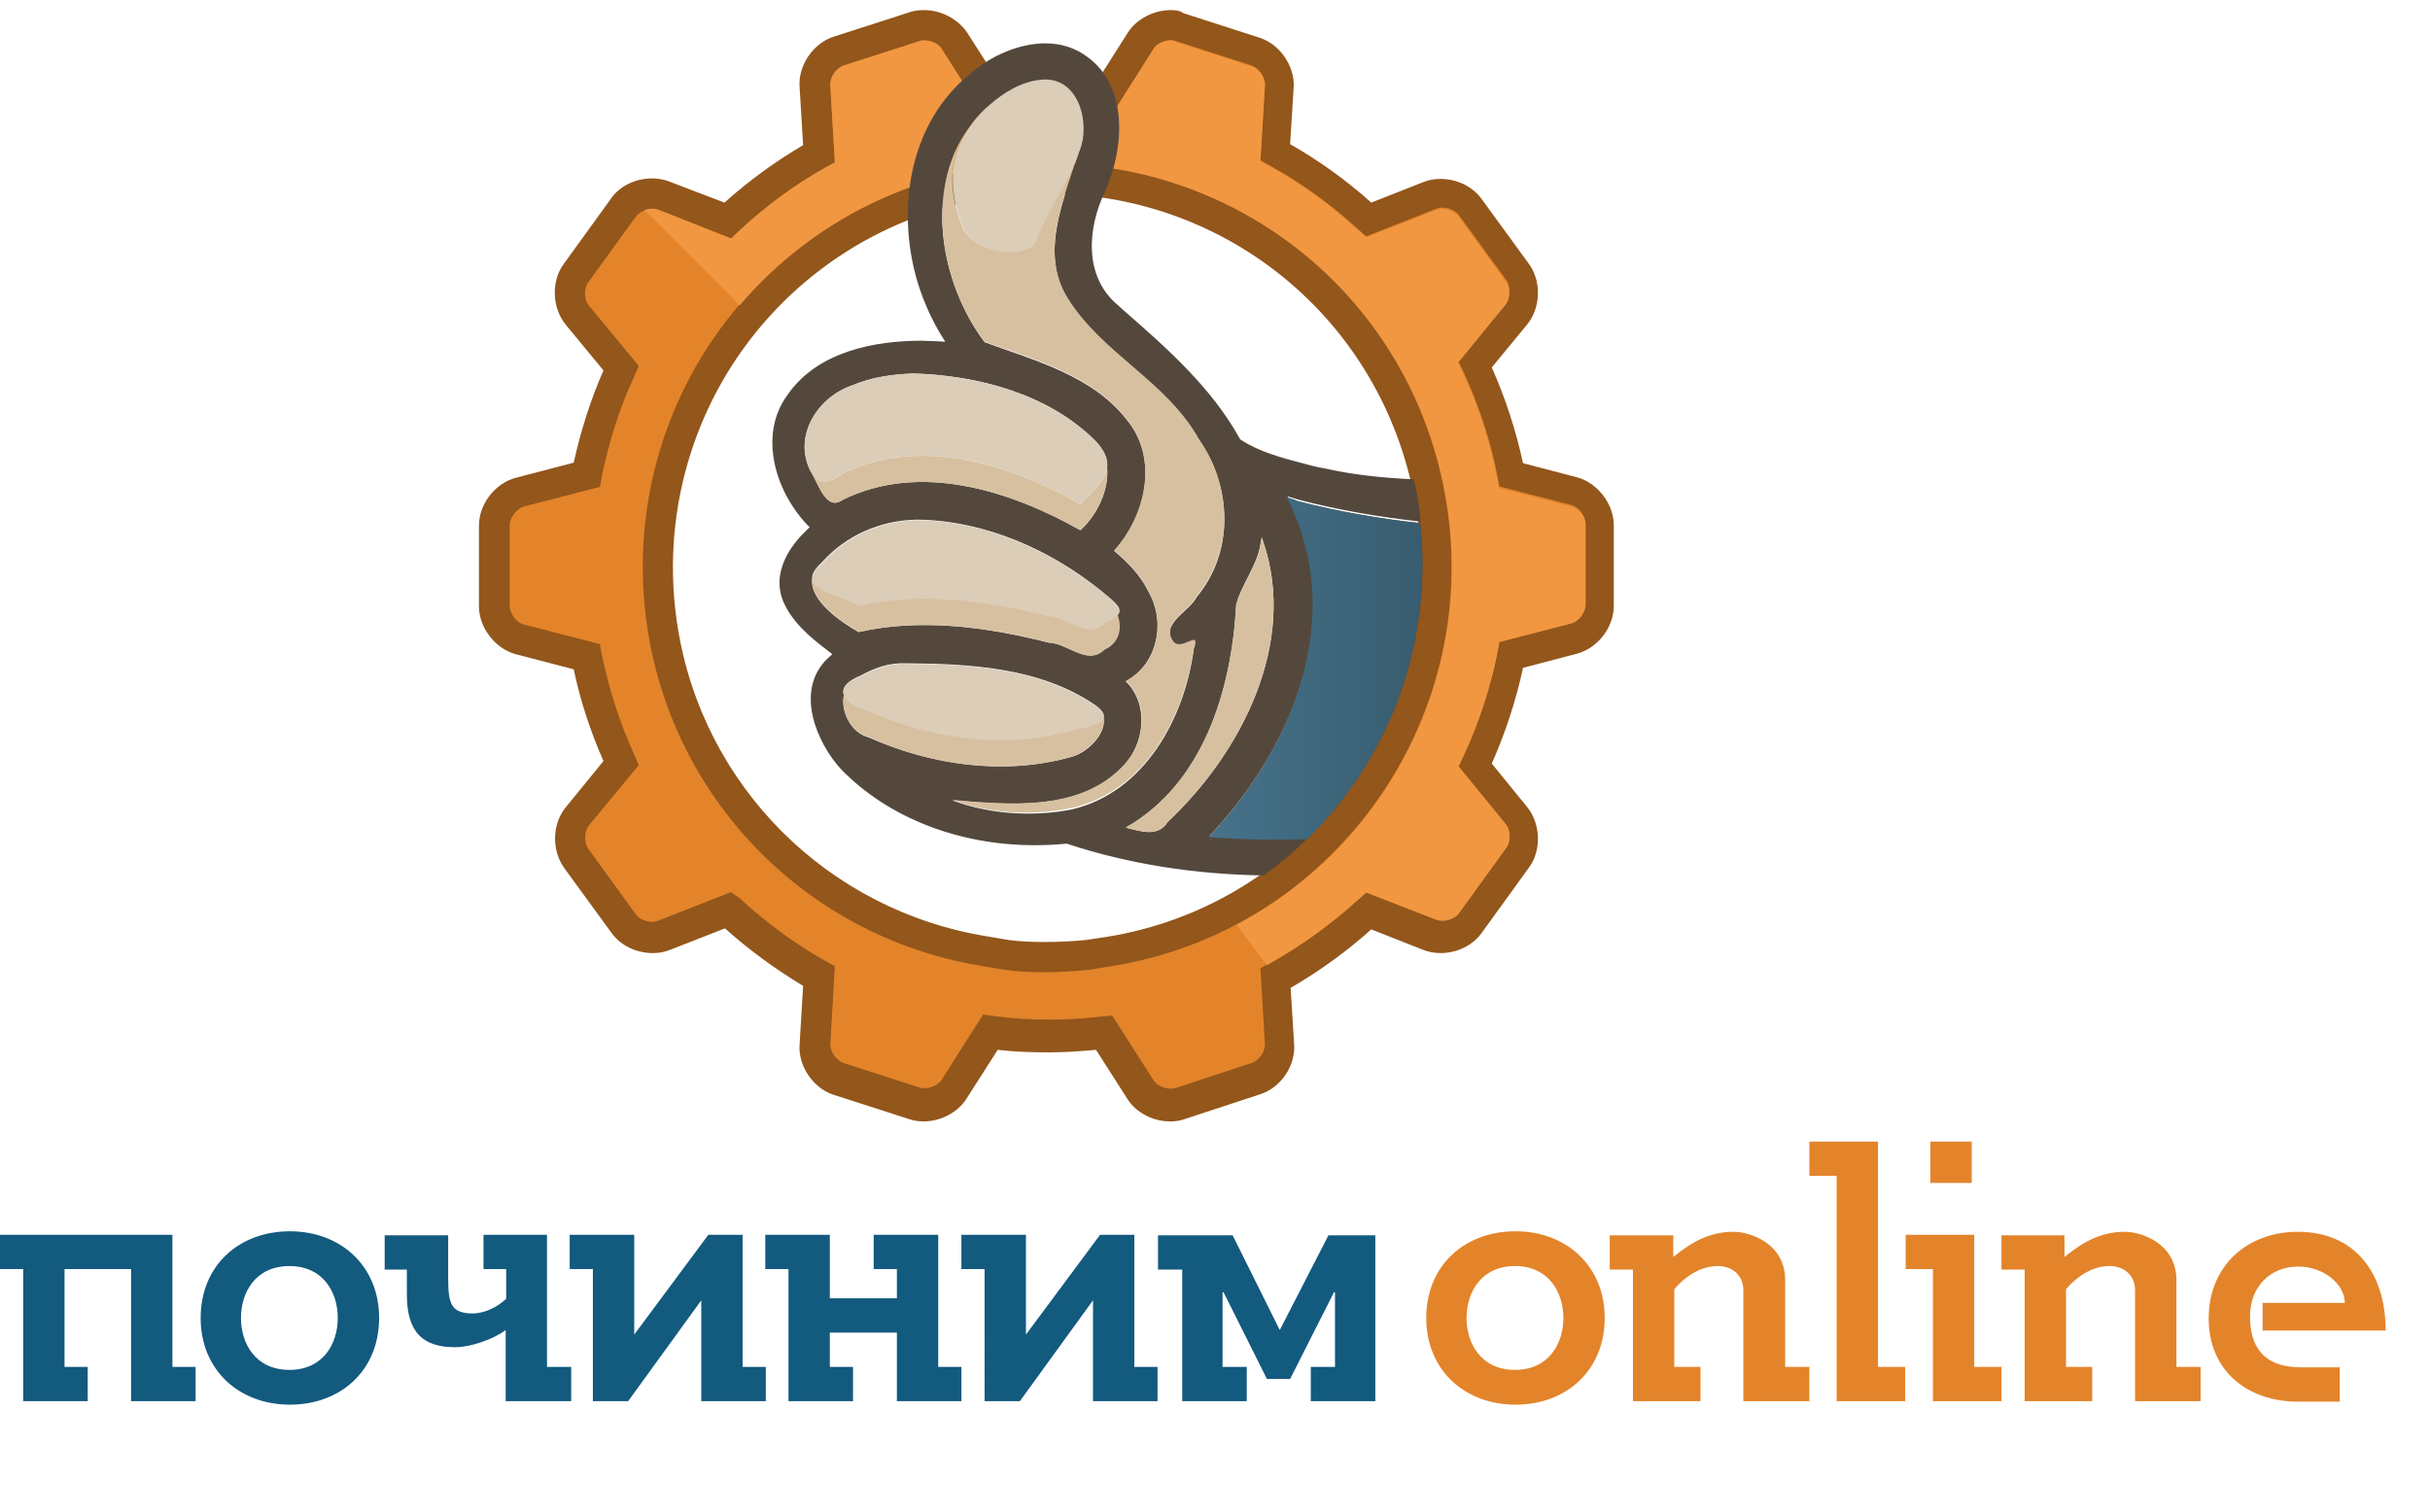 <?xml version="1.0" encoding="UTF-8" standalone="no"?>
<svg
   xmlns:dc="http://purl.org/dc/elements/1.1/"
   xmlns:cc="http://creativecommons.org/ns#"
   xmlns:rdf="http://www.w3.org/1999/02/22-rdf-syntax-ns#"
   xmlns:svg="http://www.w3.org/2000/svg"
   xmlns="http://www.w3.org/2000/svg"
   xmlns:sodipodi="http://sodipodi.sourceforge.net/DTD/sodipodi-0.dtd"
   xmlns:inkscape="http://www.inkscape.org/namespaces/inkscape"
   inkscape:version="1.0 (4035a4fb49, 2020-05-01)"
   sodipodi:docname="logo1a.svg"
   id="svg1187"
   xml:space="preserve"
   style="enable-background:new 0 0 482 300;"
   viewBox="0 0 482 300"
   y="0px"
   x="0px"
   version="1.1"><defs
   id="defs1191" /><sodipodi:namedview
   inkscape:current-layer="svg1187"
   inkscape:window-maximized="0"
   inkscape:window-y="0"
   inkscape:window-x="0"
   inkscape:cy="161.98088"
   inkscape:cx="123.95602"
   inkscape:zoom="3.2551867"
   showgrid="false"
   id="namedview1189"
   inkscape:window-height="1278"
   inkscape:window-width="2015"
   inkscape:pageshadow="2"
   inkscape:pageopacity="0"
   guidetolerance="10"
   gridtolerance="10"
   objecttolerance="10"
   borderopacity="1"
   bordercolor="#666666"
   pagecolor="#ffffff" />
<style
   id="style1134"
   type="text/css">
	.st0{display:none;}
	.st1{fill:#E3842A;}
	.st2{fill:#93561B;}
	.st3{fill:#135A7F;}
	.st4{fill:#F19741;}
	.st5{fill:#54483D;}
	.st6{fill:url(#SVGID_1_);}
	.st7{fill:#D7C0A0;}
	.st8{fill:#DBCDB8;}
</style>
<g
   class="st0"
   id="Layer_2">
</g>
<g
   id="Layer_1">
</g>
<g
   transform="translate(0,2)"
   id="Layer_3">
	<g
   id="g1183">
		<path
   id="path1138"
   d="m 232.2,217.3 c -2.4,0 -4.8,-1.2 -6,-3.1 L 219,203 h -0.4 c -3.5,0.4 -7.1,0.6 -10.5,0.6 -3.7,0 -7.5,-0.2 -11.2,-0.7 h -0.4 l -7.2,11.3 c -1.2,1.8 -3.6,3.1 -6,3.1 -0.6,0 -1.3,-0.1 -1.8,-0.3 l -15.2,-5 c -2.8,-0.9 -4.9,-4 -4.7,-6.9 l 0.8,-13.5 -0.3,-0.2 c -6.2,-3.5 -12.1,-7.8 -17.4,-12.7 l -0.3,-0.3 -12.7,5 c -0.7,0.3 -1.5,0.4 -2.2,0.4 -2.3,0 -4.5,-1.1 -5.7,-2.7 l -9.4,-13 c -1.7,-2.3 -1.6,-6.1 0.2,-8.3 l 8.7,-10.6 -0.2,-0.4 c -3,-6.5 -5.2,-13.4 -6.6,-20.4 l -0.1,-0.4 -13.3,-3.4 C 100.3,123.9 98,120.9 98,118 v -16 c 0,-2.9 2.3,-5.8 5.1,-6.6 l 13.3,-3.4 0.1,-0.4 c 1.4,-7 3.6,-13.9 6.6,-20.4 l 0.2,-0.4 -8.7,-10.6 c -1.8,-2.2 -2,-6 -0.2,-8.3 L 123.8,39 c 1.2,-1.7 3.4,-2.7 5.7,-2.7 0.8,0 1.6,0.1 2.3,0.4 l 12.7,5 0.3,-0.3 c 5.3,-4.9 11.2,-9.2 17.4,-12.8 l 0.3,-0.2 -0.8,-13.5 c -0.2,-2.9 1.9,-6 4.7,-6.9 l 15.2,-4.9 c 0.6,-0.2 1.2,-0.3 1.9,-0.3 2.4,0 4.8,1.2 6,3.1 l 7.2,11.3 h 0.4 c 3.8,-0.5 7.6,-0.7 11.3,-0.7 3.5,0 7,0.2 10.6,0.6 h 0.4 l 7.1,-11.2 c 1.2,-1.8 3.6,-3.1 6,-3.1 0.7,0 1.3,0.1 1.9,0.3 L 249.6,8 c 2.8,0.9 4.9,4 4.7,6.9 l -0.8,13.1 0.3,0.2 c 6.5,3.6 12.5,8 17.9,13 l 0.3,0.3 12.2,-4.8 c 0.7,-0.3 1.5,-0.4 2.3,-0.4 2.3,0 4.5,1.1 5.7,2.7 l 9.4,13 c 1.7,2.3 1.6,6.1 -0.3,8.3 l -8.2,10 0.2,0.4 c 3.1,6.8 5.5,13.9 6.9,21.2 l 0.1,0.4 12.5,3.3 c 2.8,0.7 5.1,3.7 5.1,6.6 v 16 c 0,2.9 -2.3,5.8 -5.1,6.6 l -12.5,3.3 -0.1,0.4 c -1.4,7.3 -3.8,14.4 -6.9,21.1 l -0.2,0.4 8.2,10 c 1.8,2.2 1.9,6 0.2,8.3 l -9.4,13 c -1.2,1.7 -3.5,2.7 -5.7,2.7 -0.8,0 -1.6,-0.1 -2.2,-0.4 l -12.2,-4.8 -0.3,0.3 c -5.4,5 -11.4,9.3 -17.9,12.9 l -0.3,0.2 0.8,13.1 c 0.2,2.9 -1.9,6 -4.7,6.9 L 234,217 c -0.6,0.2 -1.2,0.3 -1.8,0.3 z m -32.6,-29.8 c 2.4,0.3 4.9,0.4 7.6,0.4 2.7,0 5.5,-0.1 8.6,-0.4 l 4.1,-0.7 c 42,-6.7 70.7,-46.4 64,-88.4 -6,-37.7 -38.1,-65 -76.2,-65 -22.6,0 -44,9.9 -58.7,27.1 -14.7,17.2 -21.1,40 -17.5,62.4 5.3,33 31,58.7 64,64 z"
   class="st1" />
		<path
   id="path1140"
   d="m 232.2,6 c 0.3,0 0.7,0 0.9,0.1 l 15.2,4.9 c 1.4,0.5 2.7,2.3 2.6,3.8 l -0.9,15 2,1.1 c 6.3,3.5 12.1,7.7 17.3,12.5 l 1.7,1.5 13.9,-5.5 c 0.3,-0.1 0.7,-0.2 1.2,-0.2 1.3,0 2.7,0.6 3.3,1.5 l 9.4,12.9 c 0.9,1.2 0.8,3.5 -0.1,4.6 l -9.4,11.5 1,2.1 c 3,6.5 5.3,13.4 6.7,20.5 l 0.4,2.2 14.3,3.7 c 1.5,0.4 2.8,2.2 2.8,3.7 v 16 c 0,1.5 -1.4,3.3 -2.8,3.7 l -14.3,3.7 -0.4,2.2 c -1.4,7 -3.6,13.9 -6.7,20.4 l -1,2.1 9.4,11.5 c 1,1.2 1,3.4 0.1,4.6 l -9.4,13 c -0.6,0.9 -2,1.5 -3.3,1.5 -0.4,0 -0.8,-0.1 -1.2,-0.2 L 271,175 l -1.7,1.5 c -5.2,4.8 -11.1,9 -17.3,12.5 l -2,1.1 0.9,15 c 0.1,1.5 -1.2,3.4 -2.6,3.8 l -15.2,5 c -0.3,0.1 -0.6,0.1 -0.9,0.1 -1.3,0 -2.8,-0.7 -3.4,-1.7 l -8.2,-12.8 -2.2,0.2 c -3.4,0.4 -6.9,0.6 -10.2,0.6 -3.6,0 -7.2,-0.2 -10.9,-0.7 l -2.3,-0.3 -8.2,12.9 c -0.6,1 -2.1,1.7 -3.4,1.7 -0.3,0 -0.7,0 -0.9,-0.1 l -15.2,-4.9 c -1.4,-0.5 -2.7,-2.3 -2.6,-3.8 l 0.9,-15.4 -2,-1.1 c -6,-3.4 -11.7,-7.6 -16.8,-12.3 l -1.8,-1.3 -14.5,5.7 c -0.3,0.1 -0.7,0.2 -1.1,0.2 -1.3,0 -2.7,-0.6 -3.3,-1.5 l -9.4,-13 c -0.9,-1.2 -0.8,-3.5 0.1,-4.6 l 9.9,-12 -0.9,-2.1 c -2.9,-6.3 -5,-13 -6.4,-19.7 l -0.4,-2.2 -15.1,-3.9 c -1.5,-0.4 -2.8,-2.2 -2.8,-3.7 v -16 c 0,-1.5 1.4,-3.3 2.8,-3.7 l 15.1,-3.9 0.4,-2.2 c 1.4,-6.8 3.5,-13.5 6.4,-19.7 l 0.9,-2.1 -9.9,-12 c -1,-1.2 -1,-3.4 -0.1,-4.6 l 9.4,-13 c 0.6,-0.9 2,-1.5 3.3,-1.5 0.4,0 0.8,0.1 1.2,0.2 l 14.4,5.7 1.7,-1.6 c 5.1,-4.8 10.8,-8.9 16.9,-12.4 l 2,-1.1 -0.9,-15.4 c -0.1,-1.5 1.2,-3.4 2.6,-3.8 l 15.2,-4.9 c 0.3,-0.1 0.6,-0.1 0.9,-0.1 1.4,0 2.8,0.7 3.4,1.7 l 8.2,12.9 2.3,-0.3 c 3.6,-0.4 7.3,-0.7 10.9,-0.7 3.3,0 6.8,0.2 10.2,0.6 l 2.3,0.3 8.1,-12.8 c 0.5,-1.1 2,-1.8 3.4,-1.8 m -25,184.9 c 2.9,0 5.9,-0.2 9,-0.5 l 4.2,-0.7 c 43.6,-6.9 73.5,-48.2 66.5,-91.9 -6.2,-39.1 -39.5,-67.5 -79.2,-67.5 -23.5,0 -45.7,10.3 -61,28.1 -15.3,17.9 -21.9,41.5 -18.2,64.8 5.5,34.3 32.2,61 66.5,66.5 l 4.2,0.7 c 2.6,0.4 5.3,0.5 8,0.5 M 232.2,0 c -3.4,0 -6.8,1.8 -8.5,4.5 l -6.1,9.6 c -3.2,-0.3 -6.4,-0.5 -9.4,-0.5 -3.3,0 -6.8,0.2 -10.2,0.5 L 191.8,4.4 C 190,1.8 186.7,0 183.3,0 c -1,0 -1.9,0.1 -2.8,0.4 l -15.2,4.9 c -4,1.3 -7,5.7 -6.7,9.9 l 0.7,11.6 c -5.6,3.3 -10.8,7.1 -15.6,11.4 l -11,-4.2 c -1,-0.4 -2.2,-0.6 -3.4,-0.6 -3.2,0 -6.4,1.5 -8.1,4 l -9.4,13 c -2.5,3.4 -2.3,8.7 0.4,12 l 7.5,9.1 c -2.6,5.9 -4.5,12 -5.9,18.3 l -11.5,3 C 98.2,93.9 95,98 95,102.3 v 16 c 0,4.2 3.2,8.4 7.3,9.5 l 11.5,3 c 1.3,6.2 3.3,12.3 5.9,18.2 l -7.5,9.2 c -2.7,3.3 -2.8,8.5 -0.3,12 l 9.4,12.9 c 1.8,2.5 4.9,4 8.2,4 1.2,0 2.3,-0.2 3.3,-0.6 l 11,-4.3 c 4.8,4.3 10,8.1 15.5,11.4 l -0.7,11.7 c -0.3,4.2 2.7,8.6 6.7,9.9 l 15.2,4.9 v 0 0 c 0.9,0.3 1.8,0.4 2.7,0.4 3.4,0 6.8,-1.8 8.5,-4.5 l 6.2,-9.7 c 3.4,0.4 6.8,0.5 10.1,0.5 3.1,0 6.2,-0.2 9.4,-0.5 l 6.2,9.7 c 1.7,2.7 5,4.5 8.5,4.5 0.9,0 1.9,-0.1 2.7,-0.4 v 0 0 l 15.2,-5 c 4.1,-1.3 7,-5.7 6.7,-9.9 L 256,194 c 5.7,-3.3 11.1,-7.2 16,-11.6 l 10.4,4.1 c 1,0.4 2.2,0.6 3.3,0.6 3.3,0 6.4,-1.5 8.2,-4 l 9.4,-13 c 2.5,-3.4 2.3,-8.7 -0.4,-12 l -7,-8.6 c 2.7,-6.1 4.8,-12.5 6.2,-19 l 10.7,-2.8 c 4.1,-1.1 7.3,-5.2 7.3,-9.5 v -16 c 0,-4.2 -3.2,-8.4 -7.3,-9.5 l -10.7,-2.8 c -1.4,-6.5 -3.5,-12.9 -6.2,-19 l 7,-8.5 c 2.7,-3.3 2.9,-8.5 0.4,-12 l -9.4,-12.9 c -1.8,-2.5 -4.9,-4 -8.2,-4 -1.2,0 -2.3,0.2 -3.3,0.6 L 272,38.2 c -4.9,-4.4 -10.3,-8.3 -16.1,-11.6 l 0.7,-11.2 c 0.3,-4.2 -2.7,-8.6 -6.7,-9.9 L 234.7,0.6 C 234.1,0.1 233.1,0 232.2,0 Z m -32.2,184.5 -4.1,-0.7 c -31.7,-5.1 -56.5,-29.8 -61.5,-61.5 -3.4,-21.5 2.7,-43.4 16.8,-59.9 14.1,-16.5 34.7,-26 56.4,-26 36.7,0 67.5,26.3 73.3,62.5 6.4,40.5 -21.2,78.6 -61.5,85 l -4,0.6 c -3,0.3 -5.7,0.4 -8.2,0.4 -2.5,0 -4.9,-0.1 -7.2,-0.4 z"
   class="st2" />
		<path
   id="path1142"
   d="m 473.2,261.9 c 0,-11.3 -6.1,-19.5 -17.4,-19.5 -10.1,0 -17.7,6.8 -17.7,17.2 0,10.3 7.6,16.5 17.7,16.5 h 8.3 v -6.8 h -7.6 c -7.8,0 -10.2,-4.4 -10.2,-10.1 0,-5.9 4,-9.9 9.6,-9.9 5,0 9.2,3.5 9.2,7.2 h -16.3 v 5.5 h 24.4 z M 436.5,276 v -6.8 h -4.8 V 252 c 0,-7.4 -7.1,-9.6 -10.2,-9.6 -4.8,0 -8.3,2 -12,5 v -4.3 H 397 v 6.8 h 4.6 V 276 H 415 v -6.8 h -5.2 v -15.4 c 2.1,-2.5 5.2,-4.6 8.6,-4.6 3,0 5.1,1.9 5.1,4.8 v 22 z m -39.5,0 v -6.8 h -5.4 V 243 H 378 v 6.8 h 5.4 V 276 Z m -5.9,-43.3 v -8.2 h -8.2 v 8.2 z M 377.9,276 v -6.8 h -5.4 v -44.7 h -13.6 v 6.8 h 5.4 V 276 Z m -19,0 v -6.8 h -4.8 V 252 c 0,-7.4 -7.1,-9.6 -10.2,-9.6 -4.8,0 -8.3,2 -12,5 v -4.3 h -12.6 v 6.8 h 4.6 V 276 h 13.4 v -6.8 h -5.2 v -15.4 c 2.1,-2.5 5.2,-4.6 8.6,-4.6 3,0 5.1,1.9 5.1,4.8 v 22 z m -48.8,-16.5 c 0,5.1 -2.9,10.3 -9.6,10.3 -6.7,0 -9.6,-5.2 -9.6,-10.3 0,-5.1 2.9,-10.3 9.6,-10.3 6.7,0 9.6,5.2 9.6,10.3 z m 8.2,0 c 0,-10.3 -7.6,-17.2 -17.7,-17.2 -10.1,0 -17.7,6.8 -17.7,17.2 0,10.3 7.6,17.2 17.7,17.2 10.1,0 17.7,-6.8 17.7,-17.2 z"
   class="st1" />
		<path
   id="path1144"
   d="m 264.6,254.4 h 0.2 v 14.8 H 260 v 6.8 h 12.8 v -32.9 h -9.3 l -9.6,18.7 h -0.1 l -9.3,-18.7 h -14.8 v 6.8 h 4.8 V 276 h 12.8 v -6.8 h -4.8 v -14.8 h 0.2 l 8.6,17.2 h 4.6 z m -35,21.6 v -6.8 H 225 V 243 h -6.8 l -14.7,19.8 V 243 h -12.8 v 6.8 h 4.6 V 276 h 7 l 14.5,-20 v 20 z m -38.9,0 v -6.8 h -4.6 V 243 h -12.8 v 6.8 h 4.6 v 5.8 H 164.6 V 243 h -12.8 v 6.8 h 4.6 V 276 h 12.8 v -6.8 h -4.6 v -6.8 h 13.3 V 276 Z m -38.8,0 v -6.8 h -4.6 V 243 h -6.8 l -14.7,19.8 V 243 H 113 v 6.8 h 4.6 V 276 h 7 l 14.5,-20 v 20 z M 100.3,261.9 V 276 h 13 v -6.8 h -4.8 V 243 H 95.9 v 6.8 h 4.5 v 5.9 c -1.9,1.8 -4.5,2.9 -6.6,2.9 -4.1,0 -4.9,-1.7 -4.9,-6.6 v -8.9 H 76.3 v 6.8 h 4.4 v 4.9 c 0,7.7 3.3,10.5 9.6,10.5 3.1,0 7.6,-1.6 10,-3.4 z M 67,259.5 c 0,5.1 -2.9,10.3 -9.6,10.3 -6.7,0 -9.6,-5.2 -9.6,-10.3 0,-5.1 2.9,-10.3 9.6,-10.3 6.7,0 9.6,5.2 9.6,10.3 z m 8.2,0 c 0,-10.3 -7.6,-17.2 -17.7,-17.2 -10.1,0 -17.7,6.8 -17.7,17.2 0,10.3 7.6,17.2 17.7,17.2 10.1,0 17.7,-6.8 17.7,-17.2 z M 12.8,249.8 H 26 V 276 h 12.8 v -6.8 H 34.2 V 243 H 0 v 6.8 H 4.6 V 276 h 12.8 v -6.8 h -4.6 z"
   class="st3" />
		<path
   id="path1146"
   d="m 311.6,98.5 -14.3,-3.7 -0.4,-2.2 c -1.4,-7 -3.6,-13.9 -6.7,-20.5 l -1,-2.1 9.4,-11.5 c 1,-1.2 1,-3.4 0.1,-4.6 L 289.3,41 c -0.6,-0.9 -2,-1.5 -3.3,-1.5 -0.4,0 -0.8,0.1 -1.2,0.2 L 271,45.1 269.3,43.6 C 264,38.8 258.2,34.5 252,31.1 l -2,-1.1 0.9,-15 c 0.1,-1.5 -1.2,-3.4 -2.6,-3.8 L 233.1,6.3 C 232.8,6 232.5,6 232.2,6 c -1.3,0 -2.8,0.7 -3.4,1.7 l -8.1,12.8 -2.3,-0.3 c -3.5,-0.4 -6.9,-0.6 -10.2,-0.6 -3.6,0 -7.3,0.2 -10.9,0.7 L 195,20.6 186.8,7.7 c -0.6,-1 -2.1,-1.7 -3.4,-1.7 -0.3,0 -0.7,0 -0.9,0.1 L 167.3,11 c -1.4,0.5 -2.7,2.3 -2.6,3.8 l 0.9,15.4 -2,1.1 c -6.1,3.4 -11.7,7.6 -16.9,12.4 l -1.7,1.6 -14.4,-5.7 c -0.3,-0.1 -0.7,-0.2 -1.2,-0.2 -0.5,0 -1.1,0.1 -1.6,0.3 6.4,6.1 12.7,12.5 18.9,18.9 l 0.1,-0.1 c 15.3,-17.9 37.5,-28.1 61,-28.1 39.7,0 73,28.4 79.2,67.5 5.5,34.8 -12.2,68 -41.7,83.6 1.6,2.2 3.2,4.3 4.8,6.5 0.3,0.4 0.7,0.8 1.2,1.4 l 0.1,0.1 0.6,-0.4 c 6.2,-3.5 12,-7.7 17.3,-12.5 l 1.7,-1.5 13.9,5.4 c 0.3,0.1 0.7,0.2 1.2,0.2 1.3,0 2.7,-0.6 3.3,-1.5 l 9.4,-13 c 0.9,-1.2 0.8,-3.5 -0.1,-4.6 l -9.4,-11.5 1,-2.1 c 3,-6.5 5.3,-13.4 6.7,-20.4 l 0.4,-2.2 14.3,-3.7 c 1.5,-0.4 2.8,-2.2 2.8,-3.7 v -16 c 0,-1.4 -1.4,-3.2 -2.9,-3.5 z"
   class="st4" />
		<path
   id="path1148"
   d="m 258.3,89.9 c -4.2,-1.1 -8.6,-2.3 -12.1,-4.6 L 246,85.2 245.9,85 c -5.6,-10.1 -14.4,-17.9 -23,-25.4 l -1.1,-1 c -7.1,-5.9 -5.9,-15.7 -2.7,-22.4 4,-8.8 4.7,-21 -3.4,-26.9 -2.4,-1.8 -5.2,-2.7 -8.4,-2.7 -4.9,0 -10.6,2.3 -14.8,6 -13.9,11.1 -15,31.5 -8.9,45.8 0.6,1.5 1.7,3.8 2.9,5.8 l 1,1.6 -1.9,-0.1 c -0.9,0 -1.9,-0.1 -2.8,-0.1 -8.8,0 -20.6,1.9 -26.7,10.9 -5.6,7.8 -2.4,18.7 3.8,25.4 l 0.7,0.7 -0.7,0.7 c -1.7,1.6 -7.2,7.3 -4.6,13.9 1.7,4.1 5.3,7.2 8.9,9.9 l 0.9,0.7 -0.9,0.8 c -6.8,6.5 -2,17 2.6,22 9.3,9.6 23.3,15.1 38.4,15.1 2.1,0 4.2,-0.1 6.3,-0.3 h 0.2 l 0.2,0.1 c 11.9,3.9 25,6 38.8,6.2 3.1,-2.3 6,-4.7 8.7,-7.4 -6.5,0.2 -13,0.1 -19.5,-0.4 14.2,-15.1 24.7,-37 19,-58.1 -0.8,-3.2 -2.1,-6.3 -3.5,-9.3 0.7,0.2 1.4,0.4 2,0.6 8,2.1 16.2,3.5 24.4,4.4 -0.1,-1.3 -0.3,-2.6 -0.5,-3.9 -0.2,-1.5 -0.5,-3 -0.9,-4.5 -6.7,-0.3 -12.6,-1 -17.8,-2.2 -1.4,-0.2 -2.8,-0.6 -4.3,-1 z M 169.2,74.4 c 3.8,-1.6 7.9,-2.1 12,-2.3 12.8,0.4 26.5,4 35.8,13.1 2.1,2.1 2.8,3.9 2.6,5.6 0.4,4.5 -2,9.4 -5.3,12.4 -14,-7.9 -31.9,-13.6 -47.2,-6 -3.3,2.3 -4.8,-3.5 -6.3,-5.7 -3.6,-7 1.4,-14.8 8.4,-17.1 z m -8.1,38.5 c -0.1,-0.9 0.4,-1.9 1.9,-3.3 4.8,-5.4 11.7,-8.4 19,-8.5 13.3,0.2 26.3,5.9 36.5,14.2 2.5,2.1 4.3,3.3 3.1,4.7 0.9,2.7 0.4,5.5 -2.6,6.9 -3.4,3.2 -7.2,-1.3 -11,-1.4 -12.2,-3.1 -25.4,-4.9 -37.7,-2.1 -3.4,-1.9 -9.7,-6.2 -9.2,-10.5 z m 6.3,23 c -0.5,-1.3 0.4,-2.7 3.4,-3.9 2.7,-1.5 5.6,-2.5 8.7,-2.4 12.8,0.1 26.7,0.8 37.6,8.2 1.6,1.1 2,2 1.8,2.6 0.6,3.3 -3.4,7.1 -6.5,7.8 -13.2,3.7 -27.8,1.6 -40.1,-3.9 -3.5,-0.9 -5.6,-5.1 -4.9,-8.4 z m 21.5,20.9 c 11.4,0.9 25.3,2.3 33.9,-6.8 4.3,-4.4 5.1,-12.4 0.5,-16.8 6.3,-3.4 8,-11.8 4.5,-17.8 -1.5,-3.2 -4.1,-5.8 -6.8,-8.1 6.3,-6.9 8.9,-18.3 2.5,-26 -6.8,-8.8 -18.4,-11.8 -28.2,-15.4 -8.9,-11.9 -11.9,-30.1 -3.2,-42.4 0.2,-0.2 0.3,-0.5 0.5,-0.7 0.1,-0.1 0.2,-0.3 0.3,-0.4 0.3,-0.3 0.5,-0.7 0.8,-1 0.1,-0.1 0.2,-0.2 0.3,-0.3 0.3,-0.3 0.5,-0.6 0.8,-0.9 0.4,-0.4 0.8,-0.8 1.3,-1.2 2.8,-2.5 6.5,-4.8 10.5,-5.1 7.2,-0.6 9.7,8.7 7.4,14.2 -2.8,9.2 -7.9,19.9 -2.3,29.1 6.8,11.1 19.7,16.6 26.1,28.1 6.6,9.3 7,22.3 -0.4,31.1 -1.4,2.9 -7.3,5.3 -4.7,9 1.5,2.2 5.4,-2.5 4.1,1.3 -1.8,13.7 -9.7,28.5 -24.2,31.9 -7.7,1.5 -16.2,1 -23.7,-1.8 z m 42.7,4.3 c -1.9,3.1 -5.5,1.8 -8.3,1.1 15.5,-8.8 21,-27.4 21.9,-44.2 1.1,-4.3 4.4,-8 4.9,-12.6 l 0.2,-0.8 0.2,0.7 c 7,20.2 -4.3,42.1 -18.9,55.8 z"
   class="st5" />
		<path
   id="path1150"
   d="m 255.3,96.7 c 1.4,3 2.7,6 3.5,9.3 5.7,21.1 -4.8,43 -19,58.1 6.5,0.5 13,0.6 19.5,0.4 16.1,-15.9 25,-38.6 22.4,-62.7 -8.2,-0.9 -16.3,-2.3 -24.4,-4.4 -0.6,-0.3 -1.3,-0.5 -2,-0.7 z"
   class="st5" />
		
			<linearGradient
   gradientTransform="matrix(91.989,0,0,-91.989,426.343,205.881)"
   y2="0.818"
   x2="-1.028"
   y1="0.818"
   x1="-2.027"
   gradientUnits="userSpaceOnUse"
   id="SVGID_1_">
			<stop
   id="stop1152"
   style="stop-color:#46738B"
   offset="0" />
			<stop
   id="stop1154"
   style="stop-color:#27414F"
   offset="1" />
		</linearGradient>
		<path
   style="fill:url(#SVGID_1_)"
   id="path1157"
   d="m 255.3,96.7 c 1.4,3 2.7,6 3.5,9.3 5.7,21.1 -4.8,43 -19,58.1 6.5,0.5 13,0.6 19.5,0.4 16.1,-15.9 25,-38.6 22.4,-62.7 -8.2,-0.9 -16.3,-2.3 -24.4,-4.4 -0.6,-0.3 -1.3,-0.5 -2,-0.7 z"
   class="st6" />
		<path
   id="path1159"
   d="m 250.3,104.6 -0.2,0.8 c -0.4,4.6 -3.8,8.4 -4.9,12.6 -0.9,16.8 -6.5,35.4 -21.9,44.2 2.8,0.7 6.4,2 8.3,-1.1 14.6,-13.8 25.9,-35.6 18.9,-55.8 z"
   class="st7" />
		<path
   id="path1161"
   d="m 236.8,126.5 c 1.4,-3.8 -2.6,0.9 -4.1,-1.3 -2.6,-3.6 3.4,-6.1 4.7,-9 7.4,-8.8 7,-21.8 0.4,-31.1 -6.4,-11.5 -19.3,-17 -26.1,-28.1 -5.6,-9.2 -0.5,-19.9 2.3,-29.1 -1.7,5.6 -6.4,11.7 -8.5,17.7 -1.4,3.9 -12.4,2.7 -14.5,-2.4 -2.8,-6.8 -3.2,-13.6 1.1,-19.8 -8.7,12.3 -5.7,30.5 3.2,42.4 9.8,3.5 21.4,6.6 28.2,15.4 6.4,7.7 3.7,19.1 -2.5,26 2.7,2.3 5.3,4.9 6.8,8.1 3.6,6.1 1.9,14.4 -4.5,17.8 4.7,4.4 3.9,12.3 -0.5,16.8 -8.5,9.1 -22.5,7.8 -33.9,6.8 7.5,2.8 15.9,3.2 23.7,1.6 14.5,-3.3 22.3,-18 24.2,-31.8 z"
   class="st7" />
		<path
   id="path1163"
   d="m 194.9,20.2 c 0.4,-0.4 0.8,-0.8 1.3,-1.2 -0.5,0.3 -0.9,0.7 -1.3,1.2 z"
   class="st7" />
		<path
   id="path1165"
   d="m 193.8,21.4 c 0.1,-0.1 0.2,-0.2 0.3,-0.3 -0.1,0 -0.2,0.2 -0.3,0.3 z"
   class="st7" />
		<path
   id="path1167"
   d="m 192.7,22.8 c 0.1,-0.1 0.2,-0.3 0.3,-0.4 -0.1,0.1 -0.2,0.2 -0.3,0.4 z"
   class="st7" />
		<path
   id="path1169"
   d="m 167.1,97.2 c 15.3,-7.6 33.2,-1.9 47.2,6 3.2,-3 5.7,-8 5.3,-12.4 -0.3,2.4 -2.5,4.6 -5.3,7.2 -14,-7.9 -31.9,-13.6 -47.2,-6 -3.3,2.3 -4.8,1.8 -6.3,-0.4 1.4,2.1 3,8 6.3,5.6 z"
   class="st7" />
		<path
   id="path1171"
   d="m 167.1,92 c 15.3,-7.6 33.2,-1.9 47.2,6 2.8,-2.6 5,-4.8 5.3,-7.2 0.2,-1.7 -0.5,-3.5 -2.6,-5.6 -9.4,-9.1 -23.1,-12.7 -35.8,-13.1 -4.1,0.1 -8.2,0.7 -12,2.3 -7,2.3 -12,10.1 -8.4,17.2 1.4,2.1 3,2.7 6.3,0.4 z"
   class="st8" />
		<path
   id="path1173"
   d="m 208.1,125.5 c 3.8,0.2 7.6,4.7 11,1.4 3,-1.4 3.5,-4.2 2.6,-6.9 -0.4,0.5 -1.3,1 -2.6,1.6 -3.4,3.2 -7.2,-1.3 -11,-1.4 -12.2,-3.1 -25.4,-4.9 -37.7,-2.1 -3.2,-1.8 -8.9,-2.8 -9.3,-5.3 -0.5,4.3 5.8,8.6 9.3,10.6 12.3,-2.8 25.5,-1 37.7,2.1 z"
   class="st7" />
		<path
   id="path1175"
   d="m 170.4,118.2 c 12.3,-2.8 25.5,-1 37.7,2.1 3.8,0.2 7.6,4.7 11,1.4 1.3,-0.6 2.2,-1.1 2.6,-1.6 1.2,-1.4 -0.6,-2.6 -3.1,-4.7 -10.3,-8.3 -23.3,-14 -36.5,-14.2 -7.3,0.1 -14.2,3.1 -19,8.5 -1.5,1.4 -2.1,2.4 -1.9,3.3 0.3,2.4 6,3.4 9.2,5.2 z"
   class="st8" />
		<path
   id="path1177"
   d="m 212.4,148.2 c 3.1,-0.8 7.1,-4.6 6.5,-7.8 -0.5,1.3 -3.8,1.9 -6.5,2.5 -13.2,3.7 -27.8,1.6 -40.1,-3.9 -2.6,-0.7 -4.4,-1.9 -4.9,-3.2 -0.7,3.3 1.4,7.5 4.9,8.4 12.3,5.7 26.9,7.7 40.1,4 z"
   class="st7" />
		<path
   id="path1179"
   d="m 172.3,139.1 c 12.3,5.5 26.9,7.6 40.1,3.9 2.7,-0.6 6,-1.2 6.5,-2.5 0.2,-0.7 -0.2,-1.5 -1.8,-2.6 -10.9,-7.4 -24.8,-8.1 -37.6,-8.2 -3.1,-0.1 -6,1 -8.7,2.4 -3,1.2 -3.9,2.6 -3.4,3.9 0.5,1.2 2.3,2.3 4.9,3.1 z"
   class="st8" />
		<path
   id="path1181"
   d="m 191.1,43.3 c 2.1,5.1 13,6.4 14.5,2.4 2.2,-6 6.8,-12.2 8.5,-17.7 2.3,-5.5 -0.1,-14.8 -7.4,-14.2 -4,0.3 -7.7,2.6 -10.5,5.1 -0.5,0.4 -0.9,0.8 -1.3,1.2 -0.3,0.3 -0.6,0.6 -0.8,0.9 -0.1,0.1 -0.2,0.2 -0.3,0.3 -0.3,0.3 -0.6,0.7 -0.8,1 -0.1,0.1 -0.2,0.3 -0.3,0.4 -0.2,0.2 -0.3,0.5 -0.5,0.7 -4.3,6.3 -3.9,13.1 -1.1,19.9 z"
   class="st8" />
	</g>
</g>
<g
   id="Layer_4">
</g>
</svg>

